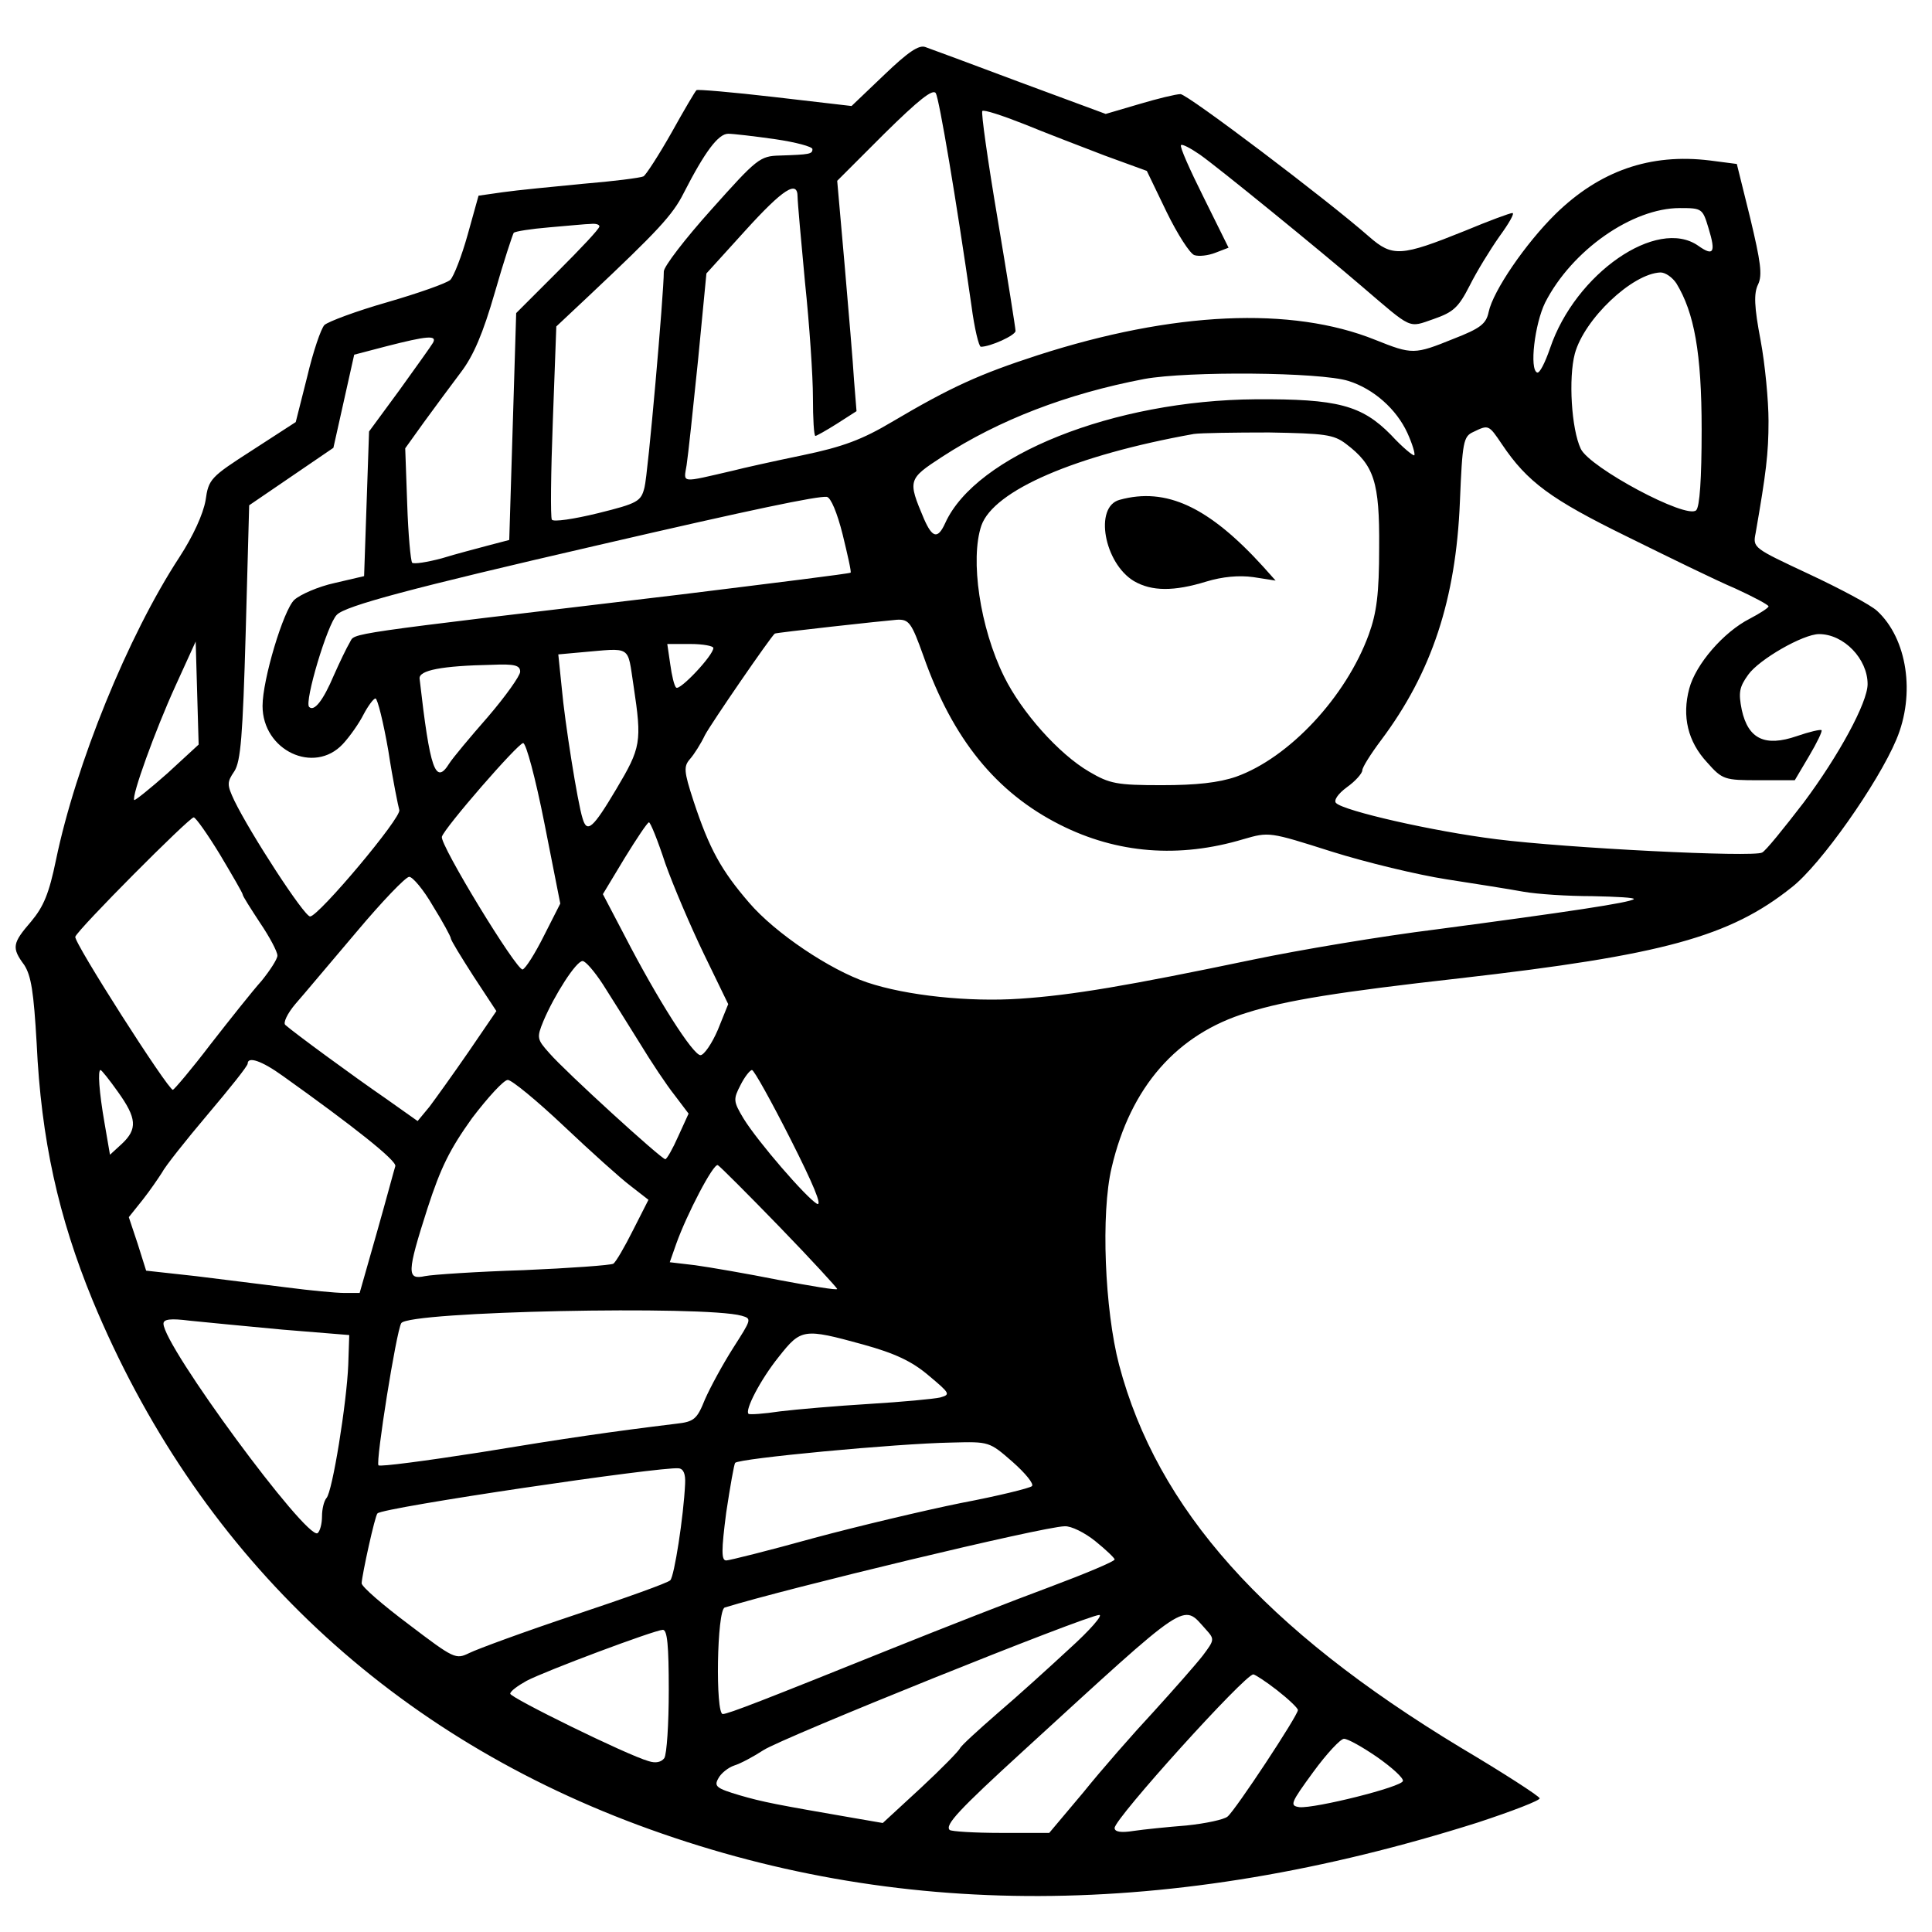 <?xml version="1.0" standalone="no"?>
<!DOCTYPE svg PUBLIC "-//W3C//DTD SVG 20010904//EN"
 "http://www.w3.org/TR/2001/REC-SVG-20010904/DTD/svg10.dtd">
<svg version="1.0" xmlns="http://www.w3.org/2000/svg"
 width="390pt" height="390pt" viewBox="0 0 390 390"
 preserveAspectRatio="xMidYMid meet">

<g transform="translate(0,390) scale(0.1,-0.1)"
fill="#000000" stroke="none">
<path d="M1785 3749 l-66 -63 -155 18 c-86 10 -157 16 -158 14 -2 -1 -25 -40
-50 -85 -26 -46 -52 -86 -57 -89 -6 -3 -61 -10 -122 -15 -62 -6 -134 -13 -162
-17 l-49 -7 -22 -79 c-12 -43 -28 -84 -35 -91 -8 -7 -65 -27 -127 -45 -63 -18
-119 -39 -127 -46 -7 -7 -23 -54 -35 -105 l-23 -91 -88 -57 c-84 -54 -88 -58
-94 -101 -5 -28 -25 -72 -53 -115 -104 -159 -209 -418 -249 -611 -14 -68 -25
-94 -50 -124 -38 -44 -40 -53 -14 -88 14 -22 19 -54 25 -158 9 -194 44 -351
113 -519 209 -504 588 -868 1101 -1059 519 -193 1076 -191 1695 5 70 23 127
45 125 49 -2 5 -73 51 -159 102 -397 240 -613 482 -690 773 -29 111 -37 306
-15 398 38 163 132 270 274 313 79 25 187 42 427 69 412 47 547 84 672 184 58
45 174 210 211 298 39 92 22 204 -39 260 -13 12 -75 45 -137 74 -113 53 -114
53 -108 83 21 121 26 160 26 226 0 41 -7 115 -16 163 -13 68 -14 95 -5 113 9
19 5 46 -16 134 l-27 109 -54 7 c-121 15 -223 -21 -312 -108 -60 -59 -126
-155 -135 -198 -5 -24 -17 -33 -71 -54 -79 -32 -83 -32 -158 -2 -169 68 -408
57 -681 -31 -117 -38 -175 -64 -295 -135 -59 -35 -98 -50 -180 -67 -58 -12
-121 -26 -140 -31 -108 -25 -100 -26 -94 11 3 19 13 113 23 211 l17 176 78 86
c77 85 106 103 106 69 0 -10 7 -88 15 -173 9 -85 16 -190 16 -232 0 -43 2 -78
5 -78 2 0 22 11 44 25 l39 25 -5 62 c-2 35 -11 140 -19 233 l-15 170 95 95
c70 69 98 91 104 82 7 -12 41 -213 72 -429 6 -46 15 -83 19 -83 19 0 70 23 70
32 0 5 -16 106 -36 225 -20 118 -34 217 -31 219 3 3 40 -9 83 -26 44 -18 117
-46 164 -64 l85 -31 40 -83 c22 -45 47 -84 56 -87 9 -3 28 -1 43 5 l26 10 -50
101 c-28 56 -49 103 -46 106 2 3 19 -6 38 -19 37 -26 242 -193 327 -266 103
-88 93 -84 145 -66 40 14 50 23 73 68 14 28 41 72 60 99 19 26 31 47 26 47 -5
0 -48 -16 -96 -36 -129 -52 -146 -53 -193 -12 -84 74 -367 288 -381 288 -9 0
-46 -9 -83 -20 l-68 -20 -173 64 c-96 36 -182 68 -191 71 -13 5 -35 -10 -83
-56z m-220 -130 c41 -6 75 -15 75 -20 0 -10 -5 -11 -66 -13 -40 -1 -46 -6
-138 -109 -53 -59 -96 -115 -96 -125 0 -45 -32 -410 -39 -436 -7 -28 -13 -32
-94 -52 -49 -12 -90 -18 -93 -13 -3 5 -2 95 2 200 l7 190 66 62 c138 130 169
163 191 207 43 84 70 120 90 120 10 0 53 -5 95 -11z m1884 -180 c15 -49 10
-57 -21 -35 -83 58 -248 -56 -299 -207 -10 -29 -21 -51 -26 -49 -16 6 -5 98
16 141 54 106 176 191 272 191 45 0 46 -1 58 -41z m-2239 4 c0 -5 -38 -45 -84
-91 l-84 -84 -7 -229 -7 -229 -42 -11 c-22 -6 -65 -17 -94 -26 -30 -8 -56 -12
-60 -9 -3 4 -8 57 -10 119 l-4 112 38 53 c22 30 55 75 74 100 26 34 45 79 69
162 18 63 36 117 38 120 3 3 35 8 71 11 37 3 75 7 85 7 9 1 17 -1 17 -5z
m2174 -115 c36 -59 51 -140 51 -295 0 -101 -4 -156 -11 -163 -19 -19 -215 86
-233 124 -19 40 -25 143 -12 192 19 70 116 162 173 164 10 0 24 -10 32 -22z
m-2510 -120 c-4 -7 -35 -50 -68 -96 l-61 -83 -5 -146 -5 -146 -60 -14 c-32 -7
-69 -23 -81 -34 -22 -21 -64 -161 -64 -214 0 -90 104 -139 162 -77 14 15 33
42 42 60 9 17 20 32 24 32 4 0 16 -48 26 -106 9 -59 20 -112 22 -119 6 -14
-163 -215 -180 -215 -12 0 -121 168 -153 234 -15 32 -15 37 0 59 13 20 17 71
23 281 l7 256 85 58 85 58 21 94 21 94 65 17 c82 21 103 23 94 7z m1848 -77
c51 -16 97 -57 119 -105 10 -22 16 -42 14 -45 -2 -2 -24 16 -47 41 -59 60
-108 73 -273 72 -287 -2 -565 -113 -627 -250 -15 -33 -26 -30 -43 9 -33 78
-32 80 37 125 114 74 251 127 408 157 88 16 355 14 412 -4z m310 -128 c51 -76
99 -111 252 -186 83 -41 181 -89 219 -105 37 -17 67 -33 67 -36 0 -3 -17 -14
-38 -25 -53 -27 -109 -92 -122 -141 -15 -56 -3 -107 36 -149 31 -35 35 -36
105 -36 l72 0 29 49 c16 27 27 50 25 52 -2 2 -24 -3 -50 -12 -64 -22 -98 -6
-111 53 -7 35 -5 46 13 71 22 31 111 82 143 82 50 0 98 -50 98 -101 0 -37 -58
-144 -129 -239 -40 -52 -77 -98 -84 -101 -18 -10 -395 9 -537 27 -128 16 -307
57 -323 73 -5 5 3 18 22 32 17 12 31 28 31 34 0 6 17 33 38 61 102 136 151
284 159 481 5 121 7 132 27 141 31 15 31 15 58 -25z m-315 1 c57 -43 68 -77
67 -209 0 -94 -5 -132 -21 -176 -46 -126 -161 -249 -268 -287 -35 -12 -80 -17
-150 -17 -91 0 -105 3 -146 27 -62 36 -137 121 -172 192 -49 99 -69 237 -46
305 25 71 189 142 429 185 14 2 82 3 152 3 112 -2 130 -4 155 -23z m-1016
-183 c10 -41 18 -76 16 -77 -2 -2 -156 -21 -342 -44 -697 -83 -657 -77 -669
-97 -6 -10 -20 -39 -32 -66 -22 -52 -40 -74 -50 -64 -10 10 37 168 56 186 17
18 152 54 525 140 315 73 445 100 464 98 8 -1 21 -32 32 -76z m163 -245 c59
-168 147 -276 276 -341 115 -58 240 -68 370 -29 52 15 52 15 178 -25 70 -22
174 -47 232 -56 58 -9 128 -20 155 -25 28 -5 90 -9 139 -9 49 -1 87 -3 84 -6
-7 -7 -134 -26 -398 -61 -113 -14 -279 -42 -370 -61 -254 -53 -366 -72 -471
-79 -102 -7 -229 6 -309 33 -74 25 -185 99 -238 161 -56 65 -80 108 -112 205
-20 61 -20 70 -7 85 8 9 22 31 30 48 12 23 133 199 141 205 2 2 221 26 247 28
24 1 29 -6 53 -73z m-1526 -237 c-35 -31 -65 -55 -67 -54 -6 7 42 140 83 230
l41 90 3 -104 3 -104 -63 -58z m1102 253 c0 -15 -68 -87 -75 -80 -4 3 -9 25
-12 47 l-6 41 47 0 c25 0 46 -4 46 -8z m-161 -77 c17 -113 15 -124 -35 -208
-47 -79 -59 -90 -68 -59 -10 31 -36 195 -42 263 l-7 68 44 4 c106 9 95 16 108
-68z m-229 29 c0 -8 -29 -49 -65 -91 -36 -41 -71 -83 -78 -94 -28 -45 -39 -13
-60 171 -2 17 45 26 146 28 46 2 57 -1 57 -14z m49 -306 l32 -162 -33 -65
c-18 -36 -37 -66 -43 -68 -12 -3 -168 253 -163 268 6 19 153 188 164 189 6 0
25 -71 43 -162z m-655 -63 c25 -42 46 -78 46 -81 0 -3 16 -28 35 -57 19 -28
35 -58 35 -66 0 -7 -15 -30 -32 -51 -18 -20 -64 -78 -103 -128 -38 -50 -73
-91 -76 -92 -10 0 -201 299 -197 309 5 15 230 241 239 241 4 0 28 -34 53 -75z
m899 -18 c16 -45 51 -127 78 -183 l49 -101 -21 -52 c-12 -28 -28 -51 -35 -51
-15 0 -87 113 -153 241 l-44 84 44 73 c24 39 46 72 49 72 3 0 18 -37 33 -83z
m-469 -86 c20 -32 36 -62 36 -65 0 -4 21 -38 46 -77 l46 -70 -56 -82 c-31 -45
-67 -95 -79 -111 l-24 -29 -65 46 c-64 44 -184 132 -202 148 -5 4 4 23 20 42
16 18 71 84 123 145 52 62 100 112 107 112 7 0 29 -26 48 -59z m343 -158 c17
-27 50 -79 74 -118 23 -38 55 -86 71 -106 l28 -37 -21 -46 c-11 -25 -23 -46
-26 -46 -8 0 -202 177 -234 214 -25 28 -26 31 -12 65 22 52 66 121 79 121 6 0
24 -21 41 -47z m-646 -185 c143 -102 230 -171 227 -182 -2 -6 -18 -66 -37
-133 l-35 -123 -31 0 c-17 0 -69 5 -115 11 -47 6 -130 16 -185 23 l-100 11
-17 54 -18 54 28 35 c15 19 32 44 39 55 6 12 48 65 92 117 44 52 81 98 81 103
0 15 28 6 71 -25z m-333 -32 c38 -53 40 -75 8 -105 l-24 -22 -11 64 c-11 63
-14 107 -8 107 2 0 18 -20 35 -44z m1358 -96 c45 -89 65 -136 53 -130 -22 13
-119 125 -148 172 -21 35 -21 39 -6 68 8 16 19 30 23 30 4 0 39 -63 78 -140z
m-458 27 c55 -52 115 -106 135 -121 l36 -28 -31 -61 c-17 -34 -35 -65 -40 -68
-5 -3 -87 -9 -181 -13 -95 -3 -184 -9 -199 -12 -37 -8 -37 6 5 137 27 83 45
119 90 182 32 42 64 77 72 77 8 0 59 -42 113 -93z m435 -203 c65 -67 117 -124
117 -126 0 -3 -53 6 -117 18 -65 13 -141 26 -170 30 l-51 6 13 37 c21 59 75
163 84 159 4 -2 60 -58 124 -124z m-76 -180 c21 -6 20 -7 -17 -65 -21 -33 -46
-79 -57 -104 -16 -40 -22 -45 -58 -49 -131 -16 -221 -29 -397 -58 -109 -17
-200 -29 -204 -26 -6 7 36 271 46 287 14 24 613 36 687 15z m-927 -28 l135
-11 -2 -60 c-3 -76 -32 -257 -44 -269 -5 -6 -9 -22 -9 -37 0 -15 -4 -30 -9
-34 -23 -13 -311 378 -311 423 0 9 14 11 53 6 28 -3 113 -11 187 -18z m1172
-30 c65 -18 99 -34 133 -63 43 -36 44 -38 23 -44 -13 -3 -77 -9 -143 -13 -66
-4 -147 -11 -180 -15 -33 -5 -62 -7 -64 -5 -8 7 24 69 61 115 45 57 50 58 170
25z m302 -237 c26 -23 44 -45 39 -49 -4 -4 -69 -20 -143 -34 -74 -15 -209 -47
-298 -71 -90 -25 -170 -45 -176 -45 -10 0 -10 20 0 97 8 53 16 98 18 100 8 9
325 39 437 41 76 2 76 2 123 -39z m-661 -44 c-3 -66 -22 -188 -30 -195 -4 -5
-91 -36 -193 -70 -102 -34 -197 -69 -213 -77 -27 -13 -30 -12 -122 58 -52 39
-95 76 -95 83 1 18 27 137 32 141 11 12 573 95 608 91 10 -1 14 -12 13 -31z
m828 -116 c21 -17 39 -34 39 -37 0 -4 -60 -29 -132 -56 -73 -27 -216 -83 -318
-124 -256 -103 -330 -132 -341 -132 -15 0 -12 210 4 215 123 38 641 163 686
164 13 1 41 -13 62 -30z m223 -178 c18 -20 18 -21 -6 -53 -14 -18 -59 -69 -99
-113 -41 -44 -105 -117 -142 -163 l-69 -82 -97 0 c-54 0 -101 3 -104 6 -10 10
19 41 148 159 340 311 321 299 369 246z m-275 -39 c-41 -38 -106 -97 -146
-131 -39 -34 -73 -65 -75 -70 -2 -5 -37 -41 -79 -80 l-77 -71 -58 10 c-156 27
-183 32 -231 46 -47 14 -52 18 -43 34 5 10 20 22 32 26 13 4 39 18 59 31 38
25 652 272 678 273 8 0 -19 -31 -60 -68z m-809 -84 c0 -68 -4 -129 -9 -137 -6
-8 -17 -11 -32 -6 -43 12 -279 128 -279 136 0 5 15 16 33 26 38 20 257 102
275 103 9 0 12 -31 12 -122z m1228 0 c23 -18 42 -36 42 -40 0 -11 -126 -202
-142 -215 -7 -6 -44 -14 -83 -18 -38 -3 -87 -8 -107 -11 -25 -4 -38 -2 -38 6
0 19 263 310 280 310 3 0 25 -14 48 -32z m202 -135 c30 -21 53 -42 52 -48 -1
-12 -178 -56 -209 -53 -20 3 -18 8 28 71 27 37 55 67 62 67 8 0 38 -17 67 -37z"/>
<path d="M2260 2891 c-52 -14 -31 -128 29 -164 36 -21 81 -21 146 -1 33 10 66
13 95 9 l45 -7 -25 28 c-110 121 -196 161 -290 135z"/>
</g>
</svg>
